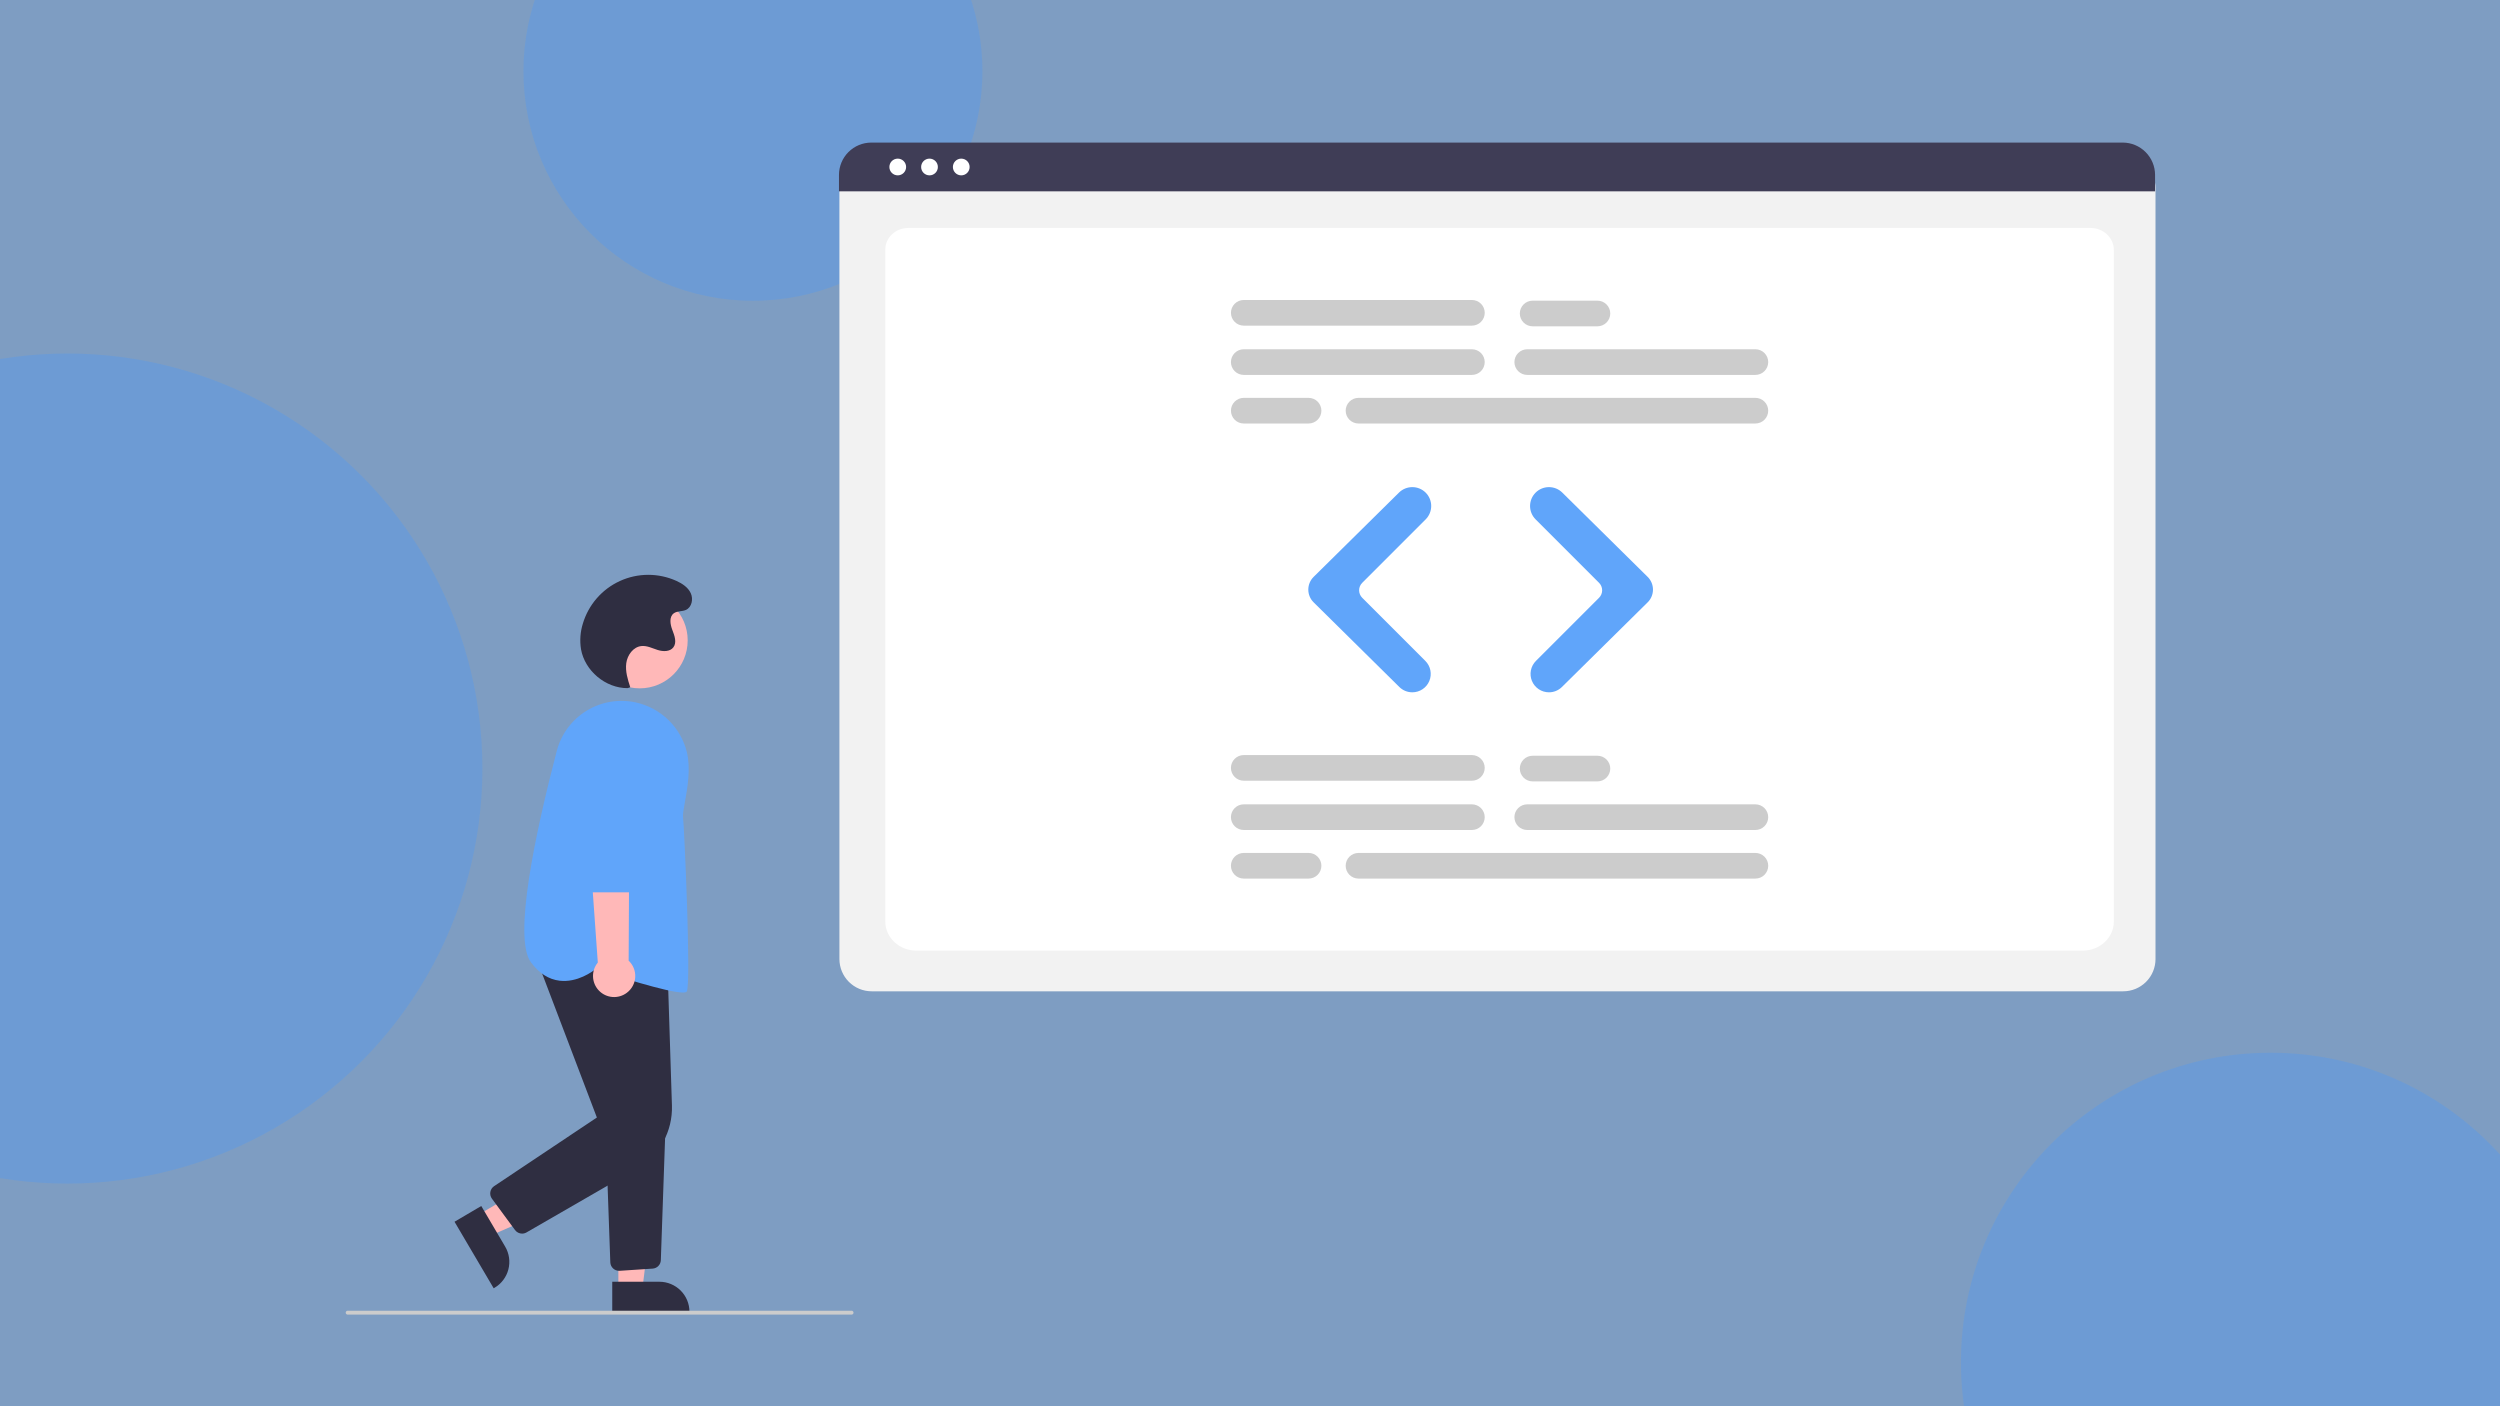 <svg width="1280" height="720" viewBox="0 0 1280 720" fill="none" xmlns="http://www.w3.org/2000/svg">
<rect x="0" y="0" width="1280" height="720" fill="#808080" stroke="none"/>
<g clip-path="url(#clip0)">
<rect width="1280" height="720" fill="#7EB0EE" fill-opacity="0.6"/>
<circle cx="1162.5" cy="697.5" r="158.5" fill="#699BD8" fill-opacity="0.8"/>
<circle cx="385.5" cy="36.5" r="117.5" fill="#699BD8" fill-opacity="0.8"/>
<circle cx="34.5" cy="393.5" r="212.5" fill="#699BD8" fill-opacity="0.8"/>
<g clip-path="url(#clip1)">
<path d="M327.534 352.434C341.099 352.434 352.095 341.437 352.095 327.873C352.095 314.308 341.099 303.312 327.534 303.312C313.969 303.312 302.973 314.308 302.973 327.873C302.973 341.437 313.969 352.434 327.534 352.434Z" fill="#FFB8B8"/>
<path d="M244.543 622.197L250.762 632.763L294.474 613.803L285.295 598.21L244.543 622.197Z" fill="#FFB8B8"/>
<path d="M246.407 617.472L258.654 638.279L258.654 638.28C259.679 640.021 260.351 641.947 260.632 643.948C260.912 645.949 260.796 647.986 260.289 649.942C259.783 651.898 258.896 653.735 257.679 655.349C256.463 656.962 254.94 658.32 253.199 659.344L252.768 659.598L232.716 625.531L246.407 617.472Z" fill="#2F2E41"/>
<path d="M316.6 660.26L328.86 660.259L334.692 612.971L316.598 612.972L316.6 660.26Z" fill="#FFB8B8"/>
<path d="M313.473 656.257L337.617 656.256H337.618C339.638 656.256 341.639 656.654 343.506 657.427C345.373 658.2 347.069 659.334 348.498 660.762C349.927 662.191 351.06 663.887 351.833 665.754C352.606 667.621 353.004 669.622 353.004 671.642V672.142L313.474 672.144L313.473 656.257Z" fill="#2F2E41"/>
<path d="M267.311 631.61C266.606 631.61 265.91 631.445 265.281 631.126C264.651 630.808 264.105 630.345 263.687 629.777L251.864 613.718C251.503 613.228 251.245 612.671 251.106 612.078C250.967 611.486 250.95 610.872 251.055 610.273C251.16 609.673 251.386 609.102 251.718 608.592C252.05 608.083 252.482 607.646 252.988 607.308L305.602 572.167L273.856 488.692L341.745 494.294L344.031 566.028C344.246 572.561 342.68 579.029 339.502 584.74C336.323 590.451 331.651 595.191 325.986 598.452L269.56 631.005C268.877 631.401 268.101 631.61 267.311 631.61V631.61Z" fill="#2F2E41"/>
<path d="M316.97 650.66C315.806 650.657 314.688 650.204 313.851 649.395C313.014 648.586 312.523 647.483 312.481 646.32L309.993 576.438L340.802 574.815L338.349 645.199C338.313 646.314 337.862 647.375 337.086 648.177C336.309 648.978 335.262 649.461 334.149 649.532L317.276 650.65C317.174 650.657 317.072 650.66 316.97 650.66Z" fill="#2F2E41"/>
<path d="M349.602 508.171C341.763 508.171 314.385 499.355 304.881 496.212C303.459 497.35 295.647 503.191 286.529 502.123C280.903 501.463 275.951 498.279 271.809 492.658C262.662 480.243 273.959 427.006 285.048 384.532C287.271 375.946 292.735 368.557 300.294 363.917C307.852 359.277 316.914 357.748 325.576 359.652V359.652C331.854 361.038 337.621 364.147 342.23 368.63C346.838 373.113 350.105 378.792 351.664 385.03C353.751 393.528 351.956 403.524 350.644 410.824C350.028 414.255 349.541 416.966 349.707 418.298C350.351 423.447 353.926 504.19 351.627 507.638C351.382 508.005 350.674 508.171 349.602 508.171Z" fill="#60A5FA"/>
<path d="M320.927 508.314C322.187 507.376 323.225 506.174 323.97 504.791C324.715 503.408 325.147 501.879 325.237 500.311C325.327 498.743 325.072 497.175 324.49 495.716C323.908 494.257 323.013 492.944 321.868 491.868L322.354 394.025L299.309 397.862L306.078 492.833C304.399 494.875 303.527 497.463 303.628 500.105C303.729 502.747 304.796 505.26 306.626 507.169C308.456 509.077 310.923 510.248 313.559 510.459C316.195 510.67 318.816 509.907 320.927 508.314V508.314Z" fill="#FFB8B8"/>
<path d="M326.257 456.861H301.435C300.25 456.857 299.113 456.388 298.271 455.553C297.429 454.719 296.949 453.587 296.935 452.402L296.326 385.11C296.305 382.783 296.745 380.475 297.621 378.32C298.498 376.164 299.793 374.204 301.432 372.552C303.071 370.9 305.021 369.59 307.17 368.696C309.318 367.803 311.623 367.344 313.949 367.347C316.276 367.35 318.58 367.814 320.726 368.713C322.872 369.611 324.819 370.927 326.454 372.582C328.089 374.238 329.379 376.202 330.251 378.359C331.122 380.517 331.557 382.826 331.53 385.153L330.757 452.413C330.739 453.596 330.258 454.725 329.416 455.557C328.575 456.388 327.44 456.857 326.257 456.861V456.861Z" fill="#60A5FA"/>
<path d="M321.28 352.331C310.035 352.352 299.426 343.463 297.477 332.388C296.78 328.037 297.094 323.584 298.397 319.374C299.811 314.582 302.236 310.149 305.508 306.373C308.781 302.597 312.825 299.567 317.367 297.487C321.91 295.406 326.846 294.324 331.842 294.313C336.839 294.302 341.78 295.362 346.332 297.421C349.34 298.783 352.303 300.738 353.681 303.739C355.058 306.74 354.196 310.934 351.183 312.285C349.214 313.167 346.743 312.734 344.996 314C342.486 315.82 343.132 319.692 344.253 322.581C345.373 325.471 346.641 328.968 344.762 331.434C343.012 333.731 339.514 333.66 336.758 332.795C334.002 331.93 331.282 330.482 328.409 330.777C324.219 331.206 321.208 335.375 320.65 339.55C320.093 343.725 321.405 347.899 322.7 351.907L321.28 352.331Z" fill="#2F2E41"/>
<path d="M436 673.085H178C177.735 673.085 177.48 672.98 177.293 672.792C177.105 672.605 177 672.35 177 672.085C177 671.82 177.105 671.565 177.293 671.378C177.48 671.19 177.735 671.085 178 671.085H436C436.265 671.085 436.52 671.19 436.707 671.378C436.895 671.565 437 671.82 437 672.085C437 672.35 436.895 672.605 436.707 672.792C436.52 672.98 436.265 673.085 436 673.085Z" fill="#CCCCCC"/>
<path d="M1087.12 507.548H446.283C441.909 507.543 437.715 505.803 434.621 502.71C431.528 499.616 429.788 495.422 429.783 491.048V95.894C429.787 92.689 431.061 89.617 433.328 87.35C435.594 85.084 438.666 83.809 441.871 83.806H1091.32C1094.58 83.809 1097.71 85.106 1100.02 87.412C1102.32 89.717 1103.62 92.843 1103.62 96.103V491.048C1103.62 495.422 1101.88 499.616 1098.78 502.71C1095.69 505.803 1091.5 507.543 1087.12 507.548V507.548Z" fill="#F2F2F2"/>
<path d="M1066.4 486.716H469.157C460.402 486.716 453.28 480.046 453.28 471.847V127.742C453.28 121.662 458.558 116.716 465.045 116.716H1070.32C1076.91 116.716 1082.28 121.744 1082.28 127.924V471.847C1082.28 480.046 1075.16 486.716 1066.4 486.716Z" fill="white"/>
<path d="M1103.39 97.95H429.552V89.55C429.558 85.161 431.305 80.953 434.409 77.851C437.514 74.748 441.722 73.004 446.112 73H1086.83C1091.22 73.004 1095.43 74.748 1098.53 77.851C1101.64 80.953 1103.39 85.161 1103.39 89.55V97.95Z" fill="#3F3D56"/>
<path d="M459.647 89.783C462.013 89.783 463.93 87.866 463.93 85.5C463.93 83.134 462.013 81.217 459.647 81.217C457.281 81.217 455.364 83.134 455.364 85.5C455.364 87.866 457.281 89.783 459.647 89.783Z" fill="white"/>
<path d="M475.906 89.783C478.271 89.783 480.189 87.866 480.189 85.5C480.189 83.134 478.271 81.217 475.906 81.217C473.54 81.217 471.622 83.134 471.622 85.5C471.622 87.866 473.54 89.783 475.906 89.783Z" fill="white"/>
<path d="M492.165 89.783C494.53 89.783 496.448 87.866 496.448 85.5C496.448 83.134 494.53 81.217 492.165 81.217C489.799 81.217 487.881 83.134 487.881 85.5C487.881 87.866 489.799 89.783 492.165 89.783Z" fill="white"/>
<path d="M753.611 191.955H636.802C635.061 191.955 633.391 191.263 632.159 190.031C630.928 188.8 630.236 187.13 630.236 185.388C630.236 183.647 630.928 181.977 632.159 180.745C633.391 179.514 635.061 178.822 636.802 178.822H753.611C755.352 178.822 757.022 179.514 758.254 180.745C759.485 181.977 760.177 183.647 760.177 185.388C760.177 187.13 759.485 188.8 758.254 190.031C757.022 191.263 755.352 191.955 753.611 191.955V191.955Z" fill="#CCCCCC"/>
<path d="M898.757 191.955H781.948C780.207 191.955 778.537 191.263 777.305 190.031C776.074 188.8 775.382 187.13 775.382 185.388C775.382 183.647 776.074 181.977 777.305 180.745C778.537 179.514 780.207 178.822 781.948 178.822H898.757C900.498 178.822 902.168 179.514 903.4 180.745C904.631 181.977 905.323 183.647 905.323 185.388C905.323 187.13 904.631 188.8 903.4 190.031C902.168 191.263 900.498 191.955 898.757 191.955V191.955Z" fill="#CCCCCC"/>
<path d="M898.757 216.837H695.552C693.811 216.837 692.14 216.145 690.909 214.913C689.678 213.682 688.986 212.012 688.986 210.27C688.986 208.529 689.678 206.859 690.909 205.628C692.14 204.396 693.811 203.704 695.552 203.704H898.757C900.498 203.704 902.168 204.396 903.4 205.628C904.631 206.859 905.323 208.529 905.323 210.27C905.323 212.012 904.631 213.682 903.4 214.913C902.168 216.145 900.498 216.837 898.757 216.837Z" fill="#CCCCCC"/>
<path d="M753.611 166.727H636.802C635.062 166.725 633.394 166.032 632.165 164.801C630.935 163.57 630.244 161.901 630.244 160.161C630.244 158.421 630.935 156.752 632.165 155.521C633.394 154.289 635.062 153.597 636.802 153.594H753.611C754.474 153.593 755.328 153.762 756.126 154.092C756.923 154.421 757.648 154.905 758.259 155.515C758.869 156.125 759.354 156.849 759.684 157.646C760.015 158.443 760.185 159.298 760.185 160.161C760.185 161.024 760.015 161.878 759.684 162.675C759.354 163.472 758.869 164.197 758.259 164.806C757.648 165.416 756.923 165.9 756.126 166.229C755.328 166.559 754.474 166.728 753.611 166.727V166.727Z" fill="#CCCCCC"/>
<path d="M817.889 167.072H784.713C782.972 167.072 781.302 166.38 780.07 165.149C778.839 163.918 778.147 162.248 778.147 160.506C778.147 158.765 778.839 157.095 780.07 155.863C781.302 154.632 782.972 153.94 784.713 153.94H817.889C819.631 153.94 821.301 154.632 822.532 155.863C823.764 157.095 824.456 158.765 824.456 160.506C824.456 162.248 823.764 163.918 822.532 165.149C821.301 166.38 819.631 167.072 817.889 167.072Z" fill="#CCCCCC"/>
<path d="M669.979 216.837H636.802C635.062 216.834 633.394 216.142 632.165 214.911C630.935 213.679 630.244 212.011 630.244 210.27C630.244 208.53 630.935 206.862 632.165 205.63C633.394 204.399 635.062 203.706 636.802 203.704H669.979C670.842 203.703 671.696 203.872 672.494 204.202C673.292 204.531 674.016 205.015 674.627 205.625C675.237 206.234 675.722 206.959 676.052 207.756C676.383 208.553 676.553 209.408 676.553 210.27C676.553 211.133 676.383 211.988 676.052 212.785C675.722 213.582 675.237 214.306 674.627 214.916C674.016 215.526 673.292 216.01 672.494 216.339C671.696 216.669 670.842 216.838 669.979 216.837Z" fill="#CCCCCC"/>
<path d="M753.611 424.955H636.802C635.061 424.955 633.391 424.263 632.159 423.031C630.928 421.8 630.236 420.13 630.236 418.388C630.236 416.647 630.928 414.977 632.159 413.745C633.391 412.514 635.061 411.822 636.802 411.822H753.611C754.473 411.822 755.327 411.992 756.123 412.322C756.92 412.652 757.644 413.136 758.254 413.745C758.863 414.355 759.347 415.079 759.677 415.876C760.007 416.672 760.177 417.526 760.177 418.388C760.177 419.251 760.007 420.105 759.677 420.901C759.347 421.698 758.863 422.422 758.254 423.031C757.644 423.641 756.92 424.125 756.123 424.455C755.327 424.785 754.473 424.955 753.611 424.955V424.955Z" fill="#CCCCCC"/>
<path d="M898.757 424.955H781.948C780.207 424.955 778.537 424.263 777.305 423.031C776.074 421.8 775.382 420.13 775.382 418.388C775.382 416.647 776.074 414.977 777.305 413.745C778.537 412.514 780.207 411.822 781.948 411.822H898.757C899.619 411.822 900.473 411.992 901.269 412.322C902.066 412.652 902.79 413.136 903.4 413.745C904.009 414.355 904.493 415.079 904.823 415.876C905.153 416.672 905.323 417.526 905.323 418.388C905.323 419.251 905.153 420.105 904.823 420.901C904.493 421.698 904.009 422.422 903.4 423.031C902.79 423.641 902.066 424.125 901.269 424.455C900.473 424.785 899.619 424.955 898.757 424.955V424.955Z" fill="#CCCCCC"/>
<path d="M898.757 449.837H695.552C693.811 449.837 692.14 449.145 690.909 447.913C689.678 446.682 688.986 445.012 688.986 443.27C688.986 441.529 689.678 439.859 690.909 438.628C692.14 437.396 693.811 436.704 695.552 436.704H898.757C899.62 436.703 900.474 436.872 901.272 437.202C902.069 437.531 902.794 438.015 903.405 438.625C904.015 439.234 904.5 439.959 904.83 440.756C905.161 441.553 905.331 442.407 905.331 443.27C905.331 444.133 905.161 444.988 904.83 445.785C904.5 446.582 904.015 447.306 903.405 447.916C902.794 448.526 902.069 449.01 901.272 449.339C900.474 449.669 899.62 449.838 898.757 449.837Z" fill="#CCCCCC"/>
<path d="M753.611 399.727H636.802C635.061 399.727 633.391 399.035 632.159 397.804C630.928 396.572 630.236 394.902 630.236 393.161C630.236 391.419 630.928 389.749 632.159 388.518C633.391 387.286 635.061 386.594 636.802 386.594H753.611C755.352 386.594 757.022 387.286 758.254 388.518C759.485 389.749 760.177 391.419 760.177 393.161C760.177 394.902 759.485 396.572 758.254 397.804C757.022 399.035 755.352 399.727 753.611 399.727Z" fill="#CCCCCC"/>
<path d="M817.889 400.072H784.713C782.972 400.072 781.302 399.38 780.07 398.149C778.839 396.918 778.147 395.248 778.147 393.506C778.147 391.765 778.839 390.095 780.07 388.863C781.302 387.632 782.972 386.94 784.713 386.94H817.889C819.631 386.94 821.301 387.632 822.532 388.863C823.764 390.095 824.456 391.765 824.456 393.506C824.456 395.248 823.764 396.918 822.532 398.149C821.301 399.38 819.631 400.072 817.889 400.072V400.072Z" fill="#CCCCCC"/>
<path d="M669.979 449.837H636.802C635.061 449.837 633.391 449.145 632.159 447.913C630.928 446.682 630.236 445.012 630.236 443.27C630.236 441.529 630.928 439.859 632.159 438.628C633.391 437.396 635.061 436.704 636.802 436.704H669.979C670.842 436.703 671.696 436.872 672.494 437.202C673.292 437.531 674.016 438.015 674.627 438.625C675.237 439.234 675.722 439.959 676.052 440.756C676.383 441.553 676.553 442.407 676.553 443.27C676.553 444.133 676.383 444.988 676.052 445.785C675.722 446.582 675.237 447.306 674.627 447.916C674.016 448.526 673.292 449.01 672.494 449.339C671.696 449.669 670.842 449.838 669.979 449.837Z" fill="#CCCCCC"/>
<path d="M723.104 354.462C720.625 354.467 718.244 353.493 716.48 351.752L672.572 308.392C671.71 307.541 671.025 306.527 670.558 305.409C670.091 304.291 669.85 303.092 669.85 301.881C669.85 300.669 670.091 299.47 670.558 298.352C671.025 297.234 671.71 296.22 672.572 295.369L716.303 252.185C718.125 250.394 720.579 249.395 723.133 249.403C725.688 249.411 728.136 250.426 729.946 252.228C731.759 254.044 732.776 256.505 732.776 259.071C732.776 261.637 731.759 264.098 729.946 265.914L697.45 298.411C696.438 299.426 695.869 300.801 695.869 302.234C695.869 303.668 696.438 305.043 697.45 306.057L729.77 338.378C731.09 339.695 731.989 341.374 732.354 343.203C732.718 345.031 732.532 346.927 731.818 348.65C731.104 350.372 729.894 351.844 728.343 352.879C726.792 353.913 724.968 354.464 723.104 354.462V354.462Z" fill="#60A5FA"/>
<path d="M793.069 354.462C791.205 354.464 789.381 353.913 787.83 352.879C786.279 351.844 785.07 350.372 784.356 348.65C783.642 346.927 783.455 345.031 783.82 343.203C784.184 341.374 785.083 339.695 786.403 338.378L818.723 306.057C819.735 305.043 820.304 303.668 820.304 302.234C820.304 300.801 819.735 299.426 818.723 298.411L786.227 265.914C785.328 265.016 784.615 263.949 784.129 262.774C783.642 261.6 783.392 260.342 783.392 259.071C783.392 257.8 783.642 256.541 784.129 255.367C784.615 254.193 785.328 253.126 786.227 252.228V252.228C788.037 250.426 790.485 249.411 793.04 249.403C795.594 249.395 798.049 250.394 799.87 252.185L843.602 295.369C844.464 296.22 845.148 297.234 845.615 298.352C846.082 299.47 846.323 300.669 846.323 301.881C846.323 303.092 846.082 304.292 845.615 305.409C845.148 306.527 844.464 307.541 843.602 308.392L799.693 351.752C797.929 353.493 795.548 354.467 793.069 354.462Z" fill="#60A5FA"/>
</g>
</g>
<defs>
<clipPath id="clip0">
<rect width="1280" height="720" fill="white"/>
</clipPath>
<clipPath id="clip1">
<rect width="926.622" height="600.085" fill="white" transform="translate(177 73)"/>
</clipPath>
</defs>
</svg>

